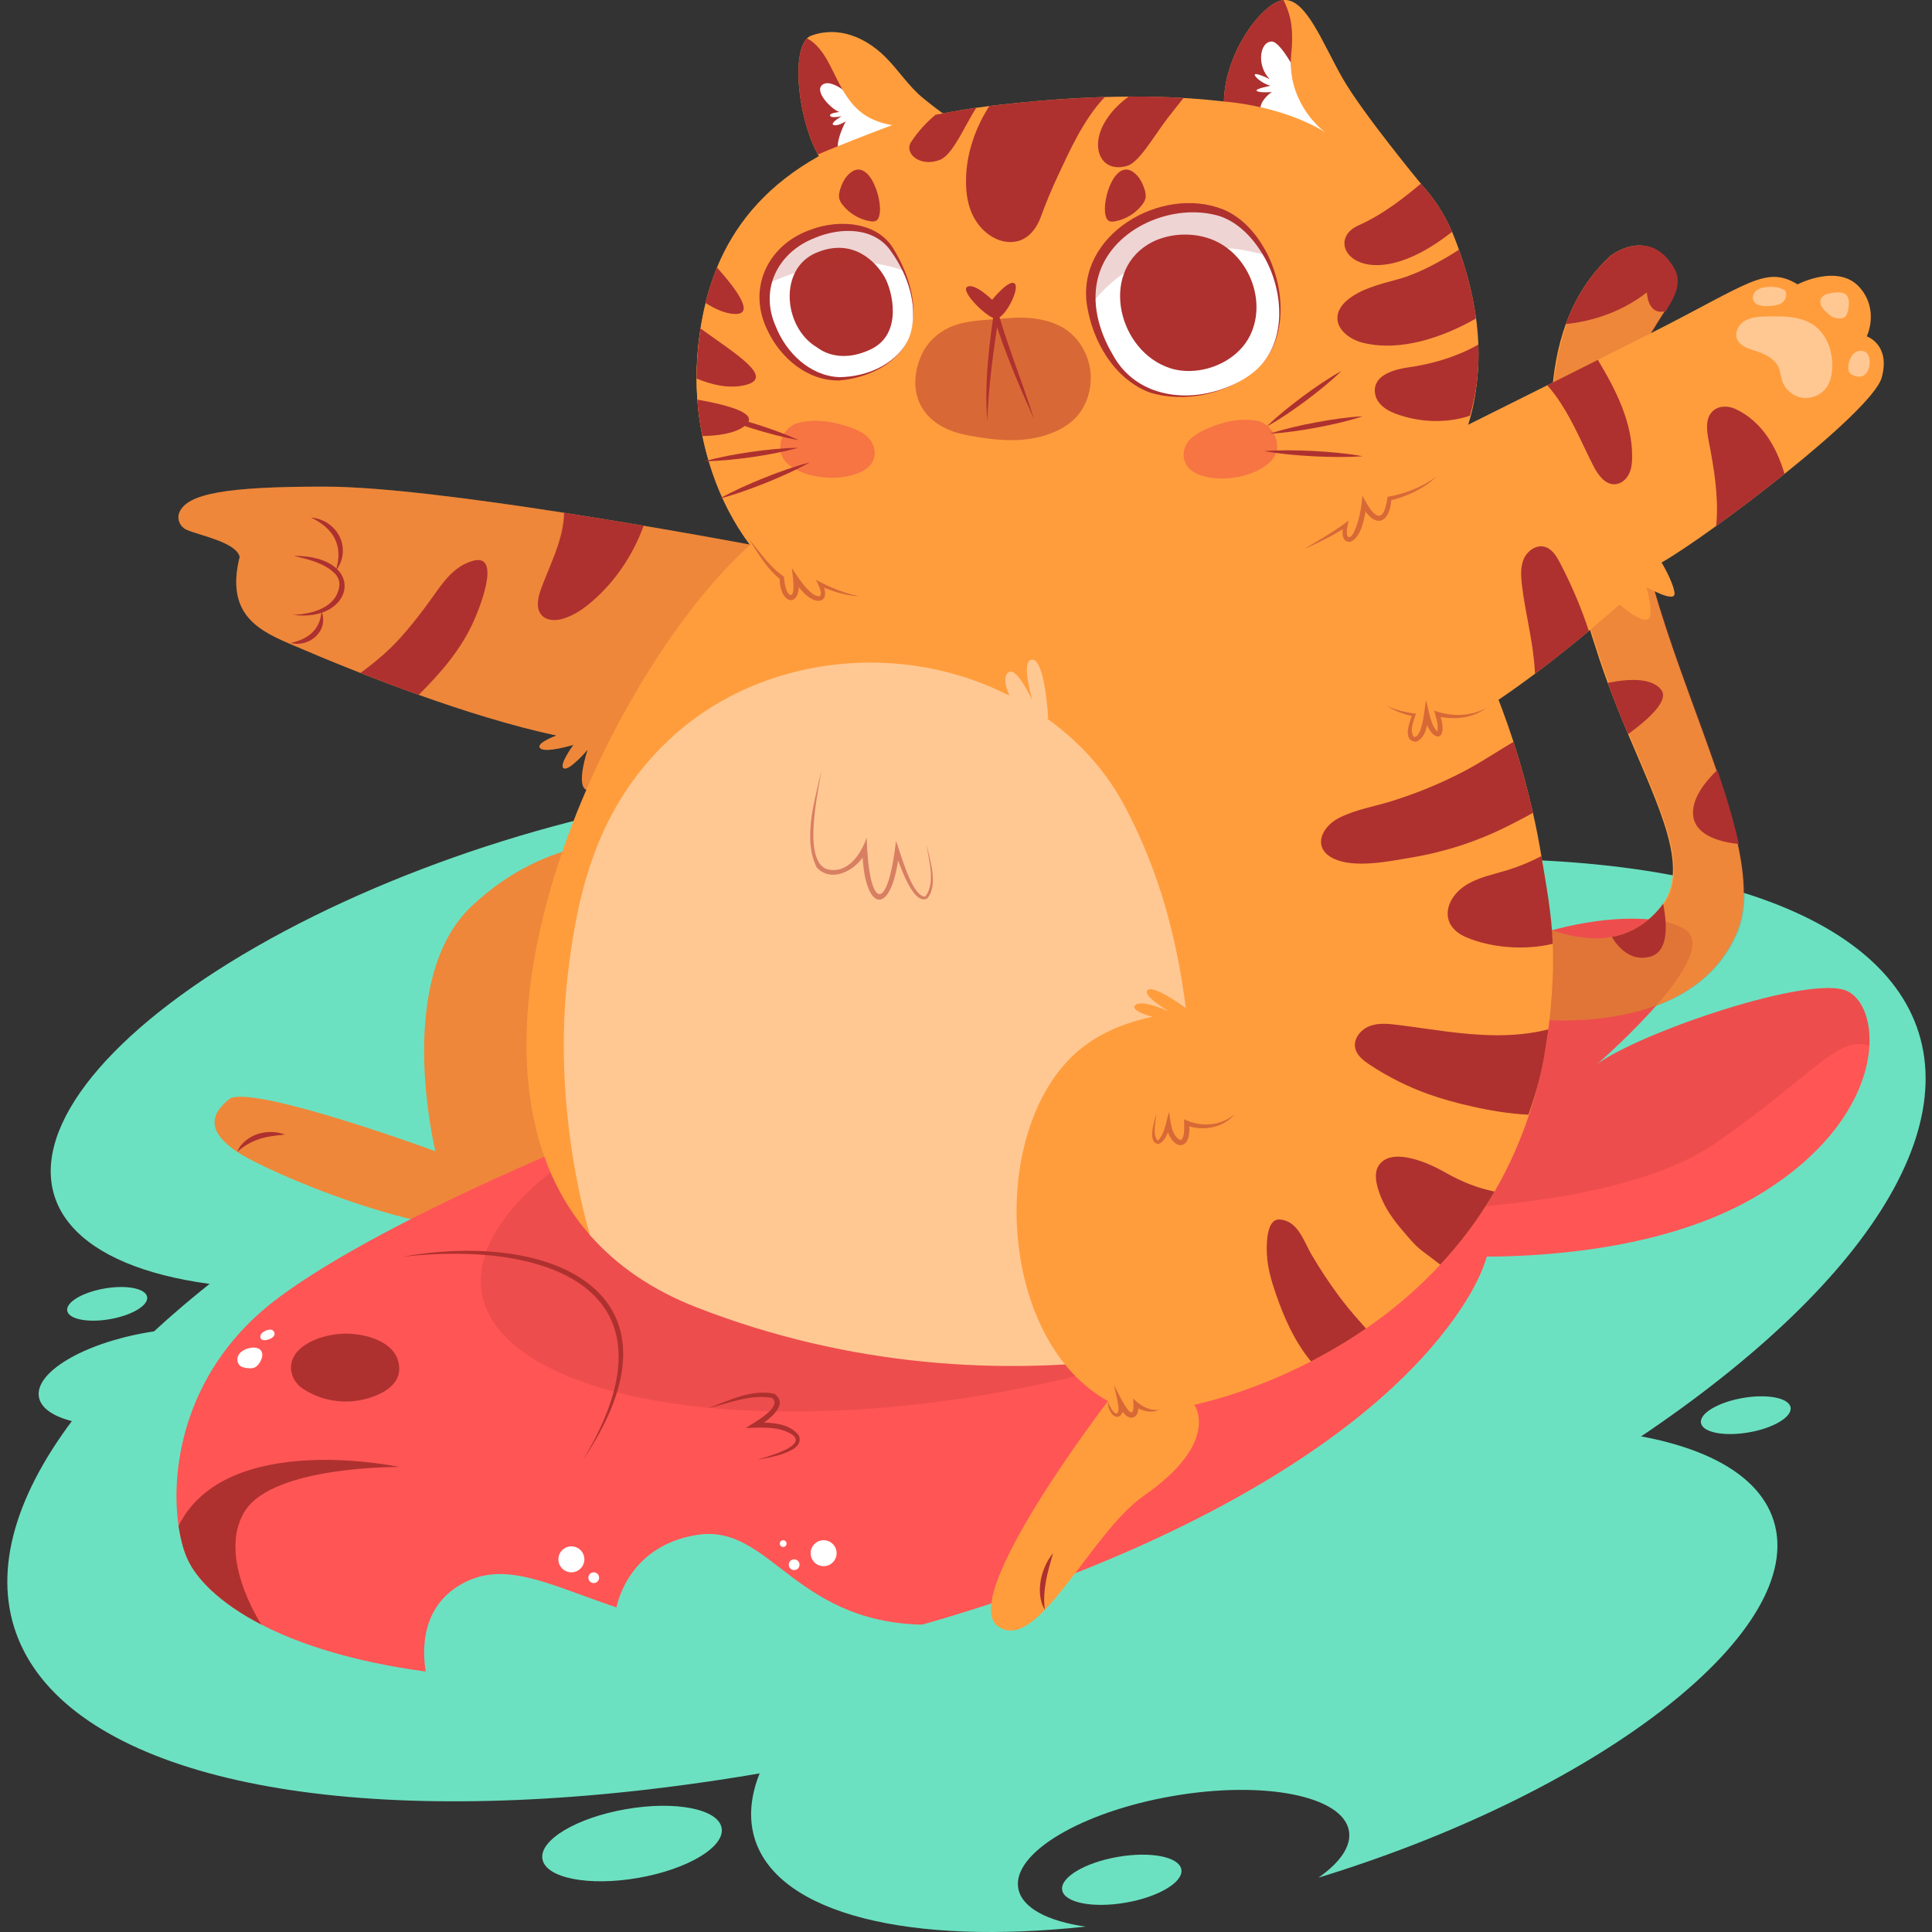 <?xml version="1.0" encoding="UTF-8"?>
<!-- Generator: Adobe Illustrator 25.2.3, SVG Export Plug-In . SVG Version: 6.00 Build 0)  -->
<svg xmlns="http://www.w3.org/2000/svg" xmlns:xlink="http://www.w3.org/1999/xlink" version="1.1" id="Capa_1" x="0px" y="0px" viewBox="0 0 512 512" style="enable-background:new 0 0 512 512;" xml:space="preserve" width="512" height="512">
<rect x="0" y="0" width="512" height="512" fill="#333333" stroke="none"/>
<g>
	
		<ellipse transform="matrix(0.955 -0.298 0.298 0.955 -93.359 92.278)" style="fill:#6CE1C1;" cx="256" cy="352.363" rx="264.267" ry="101.473"/>
	<path style="fill:#6CE1C1;" d="M351.229,497.035c-0.612,0.194-1.224,0.388-1.836,0.567c5.716-3.985,8.79-8.343,8.089-12.402   c-1.612-9.283-22.536-13.418-46.728-9.224c-24.208,4.194-42.52,15.119-40.908,24.417c0.895,5.179,7.76,8.746,17.849,10.178   c-46.191,4.985-81.398-3.149-87.666-23.237c-8.94-28.625,44.266-70.712,118.829-93.979c74.577-23.282,142.26-18.939,151.2,9.701   C478.997,431.681,425.792,473.768,351.229,497.035z"/>
	<path style="fill:#6CE1C1;" d="M191.243,484.441c0.873,5.036-9.051,10.96-22.166,13.233c-13.115,2.273-24.455,0.033-25.328-5.002   c-0.873-5.036,9.051-10.961,22.166-13.233C179.03,477.166,190.37,479.406,191.243,484.441z"/>
	<path style="fill:#6CE1C1;" d="M474.524,372.982c0.437,2.518-4.525,5.48-11.083,6.616c-6.557,1.137-12.227,0.017-12.664-2.501   c-0.437-2.518,4.525-5.48,11.082-6.616C468.418,369.344,474.088,370.464,474.524,372.982z"/>
	<path style="fill:#6CE1C1;" d="M313.067,495.423c0.581,3.349-6.018,7.288-14.739,8.799c-8.721,1.511-16.261,0.022-16.841-3.326   s6.018-7.288,14.739-8.799C304.947,490.586,312.487,492.075,313.067,495.423z"/>
	<path style="fill:#6CE1C1;" d="M10.307,370.214c-1.127-6.499,11.682-14.146,28.609-17.079c16.927-2.933,31.563-0.043,32.69,6.457   c1.127,6.499-11.682,14.146-28.609,17.079C26.07,379.604,11.434,376.713,10.307,370.214z"/>
	<path style="fill:#6CE1C1;" d="M17.814,347.366c-0.389-2.245,4.036-4.887,9.883-5.9c5.847-1.013,10.903-0.015,11.293,2.23   c0.389,2.245-4.036,4.887-9.883,5.9C23.26,350.61,18.204,349.611,17.814,347.366z"/>
	
		<ellipse transform="matrix(0.955 -0.298 0.298 0.955 -75.038 56.988)" style="fill:#6CE1C1;" cx="149.407" cy="274.626" rx="141.439" ry="54.31"/>
	<g>
		<path style="fill:#FF9D3D;" d="M167.671,223.362c0,0-21.85-2.839-42.648,16.749c-20.798,19.588-9.626,64.989-9.626,64.989    s-47.146-17.323-54.396-14.022c-5.85,4.536-5.721,9.095,1.874,14.197c7.596,5.102,50.173,23.737,72.946,20.349    c22.772-3.388,36.104-10.163,36.104-10.163l18.461-79.34L167.671,223.362z"/>
		<path style="opacity:0.2;fill:#AE312F;" d="M167.671,223.362c0,0-21.85-2.839-42.648,16.749    c-20.798,19.588-9.626,64.989-9.626,64.989s-47.146-17.323-54.396-14.022c-5.85,4.536-5.721,9.095,1.874,14.197    c7.596,5.102,50.173,23.737,72.946,20.349c22.772-3.388,36.104-10.163,36.104-10.163l18.461-79.34L167.671,223.362z"/>
	</g>
	<path style="fill:#FF5555;" d="M495.406,277.126c-0.014,0.45-0.056,0.901-0.098,1.351c-1.126,11.05-8.896,25.746-28.758,37.894   c-23.029,14.105-54.518,16.568-72.536,16.652c-8.643,0.07-14.161-0.422-14.161-0.422s-1.943,0.099-4.927,0   c-12.528-0.422-43.567-4.49-27.886-35.416c1.154-2.309,2.59-4.73,4.293-7.348c6.151-9.389,13.331-17.075,20.974-23.311   c29.814-24.324,66.441-26.379,74.619-19.932c8.714,6.87-21.241,33.291-23.705,35.43c11.346-8.418,56.686-23.888,66.286-19.383   C493.295,264.429,495.8,269.891,495.406,277.126z"/>
	<path style="fill:#FF5555;" d="M394.018,333.03c-1.209,4.074-3.388,8.581-6.701,13.582   c-38.475,57.996-158.139,96.934-231.284,98.501c-26.521,0.567-47.072-1.896-62.757-5.836c-9.82-2.463-17.73-5.492-23.999-8.746   c-11.357-5.866-17.342-12.403-19.581-17.357c-1.015-2.239-1.851-5.253-2.373-8.82c-2.298-15.671,1.776-42.087,26.506-60.474   c30.371-22.581,95.009-47.504,95.009-47.504c86.428-18.297,141.708,0,141.708,0s17.432-1.179,36.49,0.806   c17.73,1.836,36.848,6.403,44.579,17.208C395.107,319.24,396.286,325.344,394.018,333.03z"/>
	<g>
		<g>
			<path style="fill:#FF9D3D;" d="M460.118,247.453c-7.179,16.342-23.999,21.491-38.639,22.685c-0.463,0.045-0.94,0.09-1.403,0.104     c-1,0.06-1.985,0.104-2.955,0.134c-1.612,0.06-3.179,0.06-4.686,0.03c-1.806-0.03-3.522-0.119-5.104-0.209     c-0.433-0.03-0.851-0.06-1.268-0.09c-6.194-0.463-10.298-1.314-10.298-1.314l6.492-26.804c0,0,0.075,0.06,0.239,0.15     c1.403,0.925,8.939,5.567,17.67,6.388c0.627,0.075,1.284,0.119,1.925,0.149c0.612,0.015,1.239,0.015,1.851-0.015     c1.06-0.045,2.119-0.149,3.194-0.358c4.522-0.821,9.029-3.119,12.88-7.835c0.269-0.328,0.508-0.657,0.746-1     c6.746-9.835-0.866-24.879-9.298-44.908c-1.806-4.298-3.657-8.82-5.403-13.581c-0.746-2.015-1.463-4.075-2.164-6.164     c-10.701-32.207-17.506-65.324-8.94-88.935c2.522-6.94,6.358-13.044,11.82-18.074c0,0,3.552-2.835,7.821-2.761     c0.134,0,0.268,0,0.388,0.015c2.761,0.164,5.791,1.597,8.313,5.821c2.254,3.791,0.552,7.298-2.179,11.641     c-2.06,3.299-4.701,7.074-6.641,11.82c-2.925,7.164-4.567,17.163-3.686,27.909c0.612,7.567,4.328,23.595,8.925,38.55     c4.567,14.88,10.551,29.819,15.193,43.445c2.328,6.85,4.313,13.372,5.596,19.387     C462.551,233.051,462.864,241.215,460.118,247.453z"/>
			<path style="opacity:0.2;fill:#AE312F;" d="M460.387,247.453c-7.208,16.432-24.208,21.566-38.908,22.685     c-0.463,0.045-0.94,0.09-1.403,0.104c-1,0.06-1.985,0.104-2.955,0.134c-1.612,0.06-3.179,0.06-4.686,0.03     c-1.806-0.03-3.522-0.119-5.104-0.209c-6.746-0.463-11.283-1.403-11.283-1.403l6.448-26.655l0.03-0.15     c0,0,8.074,5.522,17.641,6.537c0.627,0.075,1.284,0.119,1.925,0.149c0.612,0.015,1.239,0.015,1.851-0.015     c1.075-0.015,2.149-0.119,3.224-0.313c4.611-0.791,9.208-3.089,13.134-7.88c0.179-0.224,0.358-0.463,0.522-0.686     c7.134-9.865-0.612-25.058-9.149-45.37v-0.015c-1.791-4.268-3.612-8.746-5.343-13.462c-0.746-2-1.463-4.044-2.149-6.119     c-10.716-32.222-17.506-65.354-8.94-88.965c2.522-6.925,6.358-13.029,11.805-18.044c0,0,3.403-2.716,7.552-2.761     c0.134,0,0.268,0,0.388,0.015c2.836,0.075,5.985,1.463,8.581,5.821c2.254,3.776,0.582,7.253-2.104,11.567     c-2.074,3.313-4.746,7.104-6.701,11.895c-2.94,7.164-4.567,17.163-3.701,27.909c0.627,7.567,4.328,23.595,8.925,38.55     c4.552,14.805,10.507,29.67,15.133,43.251v0.015c2.358,6.924,4.373,13.521,5.671,19.596     C462.819,233.066,463.133,241.215,460.387,247.453z"/>
		</g>
		<path style="fill:#AE312F;" d="M441.462,82.449c-0.119,0.045-0.224,0.06-0.343,0.075c-4.552,0.925-4.671-5.045-4.671-5.045    c-7.507,5.85-15.76,7.776-21.208,8.373c-0.09,0.015-0.194,0.03-0.283,0.03c2.522-6.94,6.358-13.044,11.82-18.074    c0,0,3.552-2.835,7.821-2.761c0.134,0,0.268,0,0.388,0.015c2.836,0.075,5.985,1.463,8.581,5.821    C445.82,74.658,444.149,78.135,441.462,82.449z"/>
		<path style="fill:#AE312F;" d="M431.672,194.397v0.015c-0.074,0.06-0.134,0.104-0.209,0.149c-1.806-4.298-3.657-8.82-5.403-13.581    l0.269-0.045c3.835-0.806,11.283-1.761,13.969,1.955C442.298,185.651,436.97,190.531,431.672,194.397z"/>
		<path style="fill:#AE312F;" d="M460.789,223.664c-0.09,0-0.179-0.015-0.283-0.03c-3.597-0.373-11.119-1.821-11.79-7.403    c-0.537-4.522,3.224-9.104,6.194-11.984c0.074-0.06,0.149-0.134,0.209-0.179C457.476,210.993,459.491,217.589,460.789,223.664z"/>
		<path style="fill:#AE312F;" d="M437.403,253.498c-5.059,1.448-8.447-2.239-10.238-5.149c-0.015-0.015-0.015-0.03-0.03-0.045    c4.522-0.821,9.029-3.119,12.88-7.835c0.269-0.328,0.508-0.657,0.746-1c0.015,0.105,0.045,0.209,0.06,0.314    C441.85,245.2,442.149,252.154,437.403,253.498z"/>
	</g>
	<g>
		<path style="fill:#FF9D3D;" d="M206.775,145.833c0,0-5.716,42.311-29.461,50.206c-3.567,1.194-8.134,1.537-13.313,1.253    l0.03,0.821c0,0-5.806,12.387-8.641,11.193c-2.851-1.194,0.328-10.596,0.328-10.596s-4.851,5.686-6.313,4.895    c-1.448-0.776,2.552-6.209,2.552-6.209s-8,2.447-8.94,0.716c-0.538-1,2.119-2.298,4.432-3.194    c-11.895-2.522-24.939-6.656-36.475-10.776c-5.612-2-10.865-3.984-15.462-5.805c-8.582-3.373-14.909-6.089-17.029-7    c-9.581-4.015-18.864-8.089-14.969-23.775c-0.94-3.821-10.193-5.552-13.954-7.119c-1.836-0.761-2.806-2.91-1.985-4.731    c2.164-4.865,12.298-6.791,38.774-6.746c14.671,0.015,39.684,3.269,63.13,6.925c7.298,1.134,14.447,2.314,21.088,3.433    C191.134,142.803,206.775,145.833,206.775,145.833z"/>
		<path style="opacity:0.2;fill:#AE312F;" d="M206.775,145.833c0,0-5.716,42.311-29.461,50.206    c-3.567,1.194-8.134,1.537-13.313,1.253l0.03,0.821c0,0-5.806,12.387-8.641,11.193c-2.851-1.194,0.328-10.596,0.328-10.596    s-4.851,5.686-6.313,4.895c-1.448-0.776,2.552-6.209,2.552-6.209s-8,2.447-8.94,0.716c-0.538-1,2.119-2.298,4.432-3.194    c-11.895-2.522-24.939-6.656-36.475-10.776c-5.612-2-10.865-3.984-15.462-5.805c-8.582-3.373-14.909-6.089-17.029-7    c-9.581-4.015-18.864-8.089-14.969-23.775c-0.94-3.821-10.193-5.552-13.954-7.119c-1.836-0.761-2.806-2.91-1.985-4.731    c2.164-4.865,12.298-6.791,38.774-6.746c14.671,0.015,39.684,3.269,63.13,6.925c7.298,1.134,14.447,2.314,21.088,3.433    C191.134,142.803,206.775,145.833,206.775,145.833z"/>
		<path style="fill:#AE312F;" d="M77.044,170.391c4.647-0.997,7.889-3.616,8.132-8.436    C87.284,167.075,82.031,171.699,77.044,170.391z"/>
		<path style="fill:#AE312F;" d="M77.54,162.921c5.057-0.093,11.612-1.878,12.376-7.568c0.174-1.205-0.266-2.359-1.091-3.29    c-2.84-2.874-7.111-3.818-11.002-4.763C97.642,147.283,94.013,165.24,77.54,162.921z"/>
		<path style="fill:#AE312F;" d="M88.975,151.268c2.108-6.647-0.511-11.184-6.535-14.121    C89.521,137.809,93.428,145.465,88.975,151.268z"/>
	</g>
	<path style="fill:#FF9D3D;" d="M498.668,100.074c-1.284,4.612-12.925,15.223-25.745,25.506c-6.104,4.91-12.492,9.746-18.133,13.82   c-6.059,4.373-11.283,7.88-14.447,9.671c0,0,3.119,5.208,3.433,8.089c0.314,2.881-7.477-1.612-7.477-1.612s2.537,8.522,0,8.671   c-2.522,0.164-7.089-4.03-7.089-4.03s-3.179,2.866-8.149,7.015c-3.881,3.239-8.85,7.268-14.268,11.342   c-12.194,9.134-26.64,18.507-35.924,19.611c-18.715,2.209-16.447-68.339-16.447-68.339s29.446-14.626,55.609-27.715   c4.627-2.328,9.164-4.597,13.417-6.731c5.403-2.701,10.343-5.194,14.447-7.268c25.566-12.94,30.103-17.835,38.475-12.746   c0,0,10.94-5.716,16.596,0.97c5.089,6.015,1.746,12.805,1.746,12.805S501.101,91.299,498.668,100.074z"/>
	<path style="fill:#FF9D3D;" d="M390.949,82.844l0.02,0.105c0.141,0.906,0.266,1.814,0.376,2.725   c0.219,1.899,0.367,3.764,0.437,5.626c0.257,6.507-0.456,12.818-2.229,18.872c-5.188,17.767-19.636,33.211-46.477,44.141   c-48.914,19.925-137.334-2.897-137.334-2.897s-1.589-1.378-3.895-4.031c-4.732-5.441-12.45-16.288-15.705-31.837   c-0.192-0.928-0.372-1.874-0.539-2.837c-0.354-2.109-0.626-4.294-0.788-6.558c-0.002-0.093-0.016-0.168-0.018-0.26   c-0.137-1.804-0.207-3.666-0.19-5.574c0.002-0.403,0.005-0.806,0.02-1.226c0.006-0.388,0.008-0.791,0.026-1.197   c0.138-3.6,0.444-7.227,0.988-10.848c0.102-0.713,0.221-1.415,0.353-2.133c0.275-1.548,0.599-3.087,0.986-4.622   c0.02-0.143,0.056-0.288,0.091-0.434c0.769-3.022,1.73-6.031,2.941-8.971c0.303-0.732,0.607-1.463,0.944-2.185   c4.773-10.39,12.833-19.946,26.049-27.32c8.167-4.588,18.31-8.341,30.883-10.948c0.153-0.026,0.304-0.066,0.457-0.091   c0.5-0.113,1.018-0.215,1.539-0.301c2.835-0.547,5.774-1.048,8.852-1.481c1.121-0.17,2.279-0.315,3.452-0.463   c0.324-0.038,0.664-0.079,1.004-0.12c10.509-1.244,20.385-1.996,29.609-2.268c2.138-0.059,4.248-0.099,6.315-0.116l0.015-0.003   c5.051-0.031,9.879,0.099,14.516,0.385c0.492,0.011,0.99,0.053,1.469,0.082c28.901,1.906,49.488,9.709,61.409,22.631   c3.522,3.815,6.289,8.064,8.285,12.75c0.193,0.432,0.37,0.868,0.548,1.302c0.28,0.728,0.561,1.456,0.823,2.171   c0.159,0.423,0.3,0.833,0.46,1.256C388.645,71.799,390.1,77.38,390.949,82.844z"/>
	<path style="fill:#FF9D3D;" d="M390.949,83.563c4.45,33.419-10.559,55.636-47.873,71.469   c-48.915,19.924-137.334-2.898-137.334-2.898C185.398,133.55,178.2,97.772,190.957,69.42c9.077-20.819,32.03-33.472,56.931-38.268   c39.111-7.42,103.368-9.809,128.638,18.256C385.157,58.57,388.837,71.693,390.949,83.563z"/>
	
		<ellipse transform="matrix(0.985 -0.171 0.171 0.985 -51.044 48.145)" style="opacity:0.2;fill:#AE312F;" cx="254.4" cy="320.846" rx="128.641" ry="49.393"/>
	<path style="fill:#FF9D3D;" d="M381.455,244.284c0,0,10.118,32.189,9.483,57.794c-0.235,9.428-1.933,17.958-6.129,23.659   c-4.113,5.59-13.541,12.202-26.875,18.248c-14.921,6.75-34.756,12.782-57.601,15.86c0,0-56.719-2.79-97.7-18.775   c-12.064-4.707-39.352-5.851-46.267-13.718c0,0,0-0.014-0.014-0.027c-0.635-0.732-1.256-1.477-1.863-2.237   c-20.47-25.715-17.668-64.35-5.204-100.156c1.491-4.306,3.12-8.572,4.886-12.768c1.85-4.445,3.823-8.793,5.908-13.044   c8.958-18.275,19.794-34.549,30.284-46.227l0.014-0.014c2.319-2.595,4.61-4.955,6.874-7.067h0.014   c3.271-3.064,6.474-5.59,9.497-7.495c42.086-26.475,122.628,4.997,122.628,4.997l39.491-4.79l1.67-0.207L381.455,244.284z"/>
	<path style="fill:#FF9D3D;" d="M251.584,30.921c-0.424,0.349-7.284,5.99-14.729,10.303c-2.551,1.46-5.161,2.774-7.616,3.661   c-3.976,1.447-7.53,1.788-9.65-0.138c-0.918-0.839-1.783-1.981-2.584-3.366c-0.089-0.14-0.182-0.295-0.257-0.437   c-3.909-7.018-6.078-19.262-4.793-26.303c0.354-1.963,0.977-3.506,1.891-4.432c0.357-0.369,0.751-0.62,1.209-0.789   c7.281-2.598,14.358,0.55,19.471,5.588c3.517,3.459,6.312,7.936,10.176,11.059c0.296,0.229,2.806,2.292,4.726,3.662l0.454,0.312   C250.723,30.63,251.393,30.999,251.584,30.921z"/>
	<path style="fill:#FF9D3D;" d="M376.725,48.904c-0.751-0.046-50.041-3.47-52.141-17.848c-0.198-1.376-0.274-2.773-0.237-4.157   c0.281-13.238,10.383-26.353,15.799-26.878l0.015-0.003c5.975-0.571,10.422,11.684,15.744,20.899   C361.14,30.008,376.268,48.33,376.725,48.904z"/>
	<path style="fill:#AE312F;" d="M334.036,28.408c-5.462-1.217-9.479-1.482-9.689-1.509c0.281-13.238,10.383-26.353,15.799-26.878   l0.015-0.003c1.315,2.848,2.865,6.261,2.034,14.28c-0.087,0.789-0.116,1.552-0.117,2.296   C342.008,27.615,339.236,29.576,334.036,28.408z"/>
	<path style="fill:#AE312F;" d="M222.022,38.756c-1.983,0.792-3.843,1.565-5.273,2.189c-3.909-7.018-6.078-19.262-4.793-26.303   c0.354-1.963,0.977-3.506,1.891-4.432c0,0,2.966,0.887,6.101,7.073c1.14,2.257,2.169,4.426,3.303,6.405   C225.942,28.368,228.477,36.139,222.022,38.756z"/>
	<path style="opacity:0.48;fill:#EB4949;" d="M315.923,115.932c-3.19,2.666-3.153,7.51,1.099,9.544   c5.694,2.723,15.659,1.166,19.901-3.396c3.581-3.851,0.386-9.928-4.092-10.637c-3.785-0.6-7.643,0.1-11.123,1.427   C320.09,113.487,317.711,114.438,315.923,115.932z"/>
	<path style="opacity:0.48;fill:#EB4949;" d="M228.934,114.991c3.516,2.361,4.105,7.18,0.14,9.588   c-5.309,3.223-15.417,2.579-20.223-1.572c-4.057-3.504-1.665-9.835,2.694-10.946c3.685-0.94,7.611-0.594,11.242,0.41   C224.476,112.938,226.964,113.668,228.934,114.991z"/>
	<path style="fill:#AE312F;" d="M292.801,25.71c-5.672,5.909-9.458,14.51-12.506,21.006c-1.678,3.56-3.165,7.213-4.517,10.905   c-1.022,2.771-3.103,5.623-6.24,6.328c-3.94,0.884-7.787-1.313-10.149-4.344c-2.963-3.783-3.568-8.545-3.349-13.134   c0.315-6.493,2.599-12.848,6.148-18.374c0.324-0.038,0.664-0.079,1.004-0.12C273.701,26.734,283.577,25.983,292.801,25.71z"/>
	<path style="fill:#AE312F;" d="M197.589,102.025c-4.209,1.053-8.811,0.034-12.982-1.707c0.002-0.403,0.005-0.806,0.02-1.226   c0.006-0.388,0.008-0.791,0.026-1.197c0.138-3.6,0.444-7.227,0.988-10.848C194.683,93.633,205.476,100.038,197.589,102.025z"/>
	<path style="fill:#AE312F;" d="M197.167,113.026c-2.646,1.878-6.925,2.478-11.025,2.521c-0.192-0.928-0.372-1.874-0.539-2.837   c-0.354-2.109-0.626-4.294-0.788-6.558c-0.002-0.093-0.016-0.168-0.018-0.26C193.403,107.44,201.832,109.715,197.167,113.026z"/>
	<path style="fill:#AE312F;" d="M194.55,83.204c-2.411-0.128-5.054-1.316-7.57-2.912c0.02-0.143,0.056-0.288,0.091-0.434   c0.769-3.022,1.73-6.031,2.941-8.971C195.541,77.11,200.137,83.502,194.55,83.204z"/>
	<path style="fill:#AE312F;" d="M313.647,25.976c-1.468,1.838-3.116,3.891-4.293,5.433c-3.717,4.889-7.452,11.592-10.608,12.532   c-6.594,1.974-9.942-4.254-6.198-11.16c1.709-3.147,4.276-5.523,6.567-7.187l0.015-0.003   C304.182,25.561,309.01,25.691,313.647,25.976z"/>
	<path style="fill:#AE312F;" d="M258.736,28.561c-3.066,4.657-6.114,12.315-9.555,13.752c-5.184,2.159-9.74-1.609-7.72-4.699   c1.958-3.003,4.329-5.408,6.426-7.179C251.325,29.726,254.935,29.097,258.736,28.561z"/>
	<g>
		<g>
			<path style="fill:#FFFFFF;" d="M332.231,98.619c-6.585,5.348-17.53,7.871-25.899,5.494c-1.788-0.509-3.48-1.267-5.038-2.309     c-6.746-4.566-11.202-13.212-12.063-21.074c-0.035-0.18-0.053-0.363-0.072-0.546c-0.72-7.948,3.165-15.527,9.834-19.929     c7.808-5.148,19.979-7.704,28.318-1.993c3.289,2.258,6.048,5.549,8.066,9.349l0.016-0.002     C340.806,77.721,341.044,91.446,332.231,98.619z"/>
			<path style="fill:#AE312F;" d="M332.23,98.619c-7.603,5.86-18.288,8.251-27.554,5.391c-9.42-3.597-15.112-13.502-16.626-23.151     l0.014,0.093c-2.886-18.766,19.628-31.864,35.956-25.508c5.395,2.2,9.291,6.861,11.845,11.907l-0.578-0.286     c0.014-0.002,0.407-0.056,0.422-0.058C340.753,76.829,341.467,91.049,332.23,98.619z M332.23,98.619     c9.063-7.445,8.084-21.43,2.675-30.75l0.577,0.284c-0.014,0.003-0.375,0.072-0.389,0.075c-2.637-4.729-6.606-9.142-11.784-10.929     c-12.194-3.739-28.345,2.932-32.141,15.588c-2.105,7.05-0.042,14.681,3.614,20.915C302.149,107.7,320.895,107.39,332.23,98.619z"/>
		</g>
		<path style="fill:#AE312F;" d="M315.379,98.32c6.503-0.14,13.124-3.678,15.945-9.498c4.495-9.274-0.543-21.765-10.428-25.46    c-5.307-1.984-11.953-1.503-16.717,1.445c-12.733,7.877-7.726,28.312,5.919,32.769C311.778,98.123,313.569,98.359,315.379,98.32z"/>
		<path style="opacity:0.21;fill:#AE312F;" d="M335.377,67.61c-30.326-8.328-44.465,10.657-46.146,13.118    c-0.035-0.18-0.053-0.363-0.072-0.546c-0.72-7.948,3.165-15.527,9.834-19.929c7.808-5.148,19.979-7.704,28.318-1.993    C330.6,60.519,333.359,63.81,335.377,67.61z"/>
	</g>
	<g>
		<g>
			<path style="fill:#FFFFFF;" d="M241.193,88.722c-2.338,6.906-9.971,10.646-16.911,11.547c-0.959,0.112-1.916,0.147-2.86,0.086     c-11.415-0.696-20.608-14.148-18.482-24.998c0.199-1.117,0.544-2.211,1.007-3.263c4.1-9.195,18.015-14.718,27.579-10.293     c2.308,1.089,4.057,3.138,5.413,5.205c0.932,1.41,1.79,3.017,2.528,4.738C241.819,77.13,242.936,83.588,241.193,88.722z"/>
			<path style="fill:#AE312F;" d="M241.193,88.723c-2.702,7.605-11.213,11.492-18.816,12.102     c-8.321,0.155-15.494-5.898-18.935-13.186c-5.6-11.24,0.092-22.918,11.595-26.84c7.391-2.743,17.684-2.073,21.912,5.428     C240.923,72.819,243.515,81.143,241.193,88.723z M241.193,88.723c2.259-7.552-0.555-15.802-4.974-21.989     c-4.427-6.714-13.639-6.516-20.297-3.673c-9.815,3.799-14.777,13.658-10.267,23.606c2.736,6.843,9.007,12.936,16.721,13.278     C229.906,99.925,238.483,96.229,241.193,88.723z"/>
		</g>
		<path style="fill:#AE312F;" d="M216.392,91.975c0.508,0.303,5.514,4.73,14.267,0.655c8.753-4.074,5.828-15.552,3.803-19.155    c-2.025-3.603-8.148-10.759-18.2-6.469C206.209,71.295,207.659,86.757,216.392,91.975z"/>
		<path style="opacity:0.21;fill:#AE312F;" d="M239.468,71.744c-13.561-5.25-28.824,0.079-36.527,3.614    c0.199-1.117,0.544-2.211,1.007-3.263c4.1-9.195,18.015-14.718,27.579-10.293c2.308,1.089,4.057,3.138,5.413,5.205    C237.872,68.416,238.73,70.023,239.468,71.744z"/>
	</g>
	<path style="fill:#AE312F;" d="M384.811,61.44c-23.509,18.569-34.95,2.765-24.832-1.697c6.779-2.995,12.674-7.811,16.546-11.053   C380.048,52.504,382.815,56.753,384.811,61.44z"/>
	<path style="fill:#AE312F;" d="M390.949,82.844l0.02,0.105c0.033,0.506,0.094,0.991,0.139,1.479   c-8.895,5.08-20.185,8.868-29.995,6.389c-3.702-0.936-7.228-3.774-6.623-7.327c0.252-1.42,1.168-2.748,2.375-3.799   c3.561-3.129,8.987-4.429,13.691-5.703c5.349-1.458,11.413-4.8,16.086-7.818C388.645,71.799,390.1,77.38,390.949,82.844z"/>
	<path style="fill:#AE312F;" d="M391.782,91.3c0.257,6.507-0.456,12.818-2.229,18.872c-6.329,2.116-13.616,1.774-19.848-0.586   c-2.777-1.058-5.431-3.05-5.369-6.219c0.073-4.192,5.523-5.528,8.893-6.008C382.368,96.063,388.564,93.164,391.782,91.3z"/>
	<path style="fill:#AE312F;" d="M190.657,132.155c3.786-2.118,7.73-3.84,11.714-5.465c4-1.586,8.039-3.073,12.239-4.16   c-3.785,2.121-7.73,3.842-11.714,5.465C198.895,129.578,194.856,131.064,190.657,132.155z"/>
	<path style="fill:#AE312F;" d="M186.686,122.245c4.059-1.143,8.179-1.865,12.314-2.482c4.141-0.576,8.297-1.046,12.514-1.09   c-4.059,1.147-8.178,1.868-12.314,2.482C195.059,121.727,190.902,122.197,186.686,122.245z"/>
	<path style="fill:#AE312F;" d="M187.551,109.148c4.179,0.719,8.232,1.845,12.254,3.071c4.009,1.267,7.986,2.635,11.836,4.414   c-4.18-0.716-8.233-1.842-12.254-3.071C195.379,112.293,191.402,110.924,187.551,109.148z"/>
	<path style="fill:#FFFFFF;" d="M337.047,24.38c0,0-3.009,0.297-3.934-0.247c-0.94-0.541,3.62-1.404,3.62-1.404   c-2.465-0.583-4.834-2.9-4.061-3.075c0.785-0.192,3.822,1.319,3.822,1.319c-3.529-3.519-2.694-9.851,0.46-9.97   c1.349-0.053,3.318,2.578,5.124,5.593c-0.07,11.021,7.963,17.789,9.347,18.582c-5.696-3.532-12.189-5.601-17.389-6.768   C334.391,26.12,337.047,24.38,337.047,24.38z"/>
	<path style="fill:#FFFFFF;" d="M222.022,38.756c-0.03-2.488,1.923-6.264,2.098-6.587c-0.185,0.108-2.131,1.344-3.214,0.965   c-1.135-0.401,2.129-2.35,2.129-2.35s-2.672,0.659-3.037-0.101c-0.378-0.743,2.419-0.989,2.419-0.989   c-2.165-0.834-6.673-5.43-4.512-7.197c1.41-1.147,3.819,0.142,5.346,1.19c2.691,4.68,6.014,8.279,13.161,9.466   C236.412,33.154,228.477,36.139,222.022,38.756z"/>
	<g>
		<path style="fill:#AE312F;" d="M262.921,79.447c0,0-4.593-4.534-6.573-3.45c-1.981,1.084,4.932,7.953,7.34,8.437    c2.408,0.484,6.664-7.855,5.24-9.258C267.503,73.773,262.921,79.447,262.921,79.447z"/>
		<path style="fill:#AE312F;" d="M274.028,111.044c-3.949-8.799-7.932-18.063-10.728-27.307l1.373-0.062    c-1.364,9.249-2.727,18.545-3.029,27.906c-0.846-10.495,0.587-21.053,2.135-31.427    C266.475,90.374,270.845,100.957,274.028,111.044z"/>
		<path style="opacity:0.48;fill:#AE312F;" d="M253.423,86.068c-3.799,1.227-7.28,3.915-9.112,7.788    c-2.656,5.614-2.545,12.356,2.13,16.831c2.901,2.777,6.701,4.093,10.449,4.765c7.182,1.287,14.4,2.07,21.334-0.5    c2.514-0.932,4.951-2.252,6.861-4.27c2.927-3.092,4.409-7.789,3.884-12.312c-0.525-4.523-3.043-8.767-6.602-11.124    c-4.378-2.9-10.503-3.407-15.416-2.919C262.574,84.762,257.599,84.719,253.423,86.068z"/>
	</g>
	<path style="fill:#AE312F;" d="M335.046,119.544c4.369-0.327,8.715-0.229,13.056-0.026c4.339,0.245,8.672,0.597,12.983,1.378   c-4.368,0.331-8.715,0.232-13.056,0.027C343.69,120.674,339.357,120.322,335.046,119.544z"/>
	<path style="fill:#AE312F;" d="M361.162,110.315c-4.003,1.313-8.085,2.207-12.186,2.998c-4.109,0.75-8.237,1.394-12.445,1.615   c4.003-1.316,8.084-2.21,12.186-2.998C352.827,111.183,356.955,110.54,361.162,110.315z"/>
	<path style="fill:#AE312F;" d="M355.524,98.294c-2.98,2.904-6.215,5.466-9.512,7.945c-3.323,2.444-6.708,4.802-10.351,6.815   c2.978-2.907,6.213-5.468,9.512-7.944C348.497,102.668,351.883,100.31,355.524,98.294z"/>
	<path style="opacity:0.48;fill:#AE312F;" d="M198.473,142.811c2.899,3.429,5.503,7.515,9.282,9.986   c0.085,1.036,0.221,2.124,0.519,3.108c0.556,1.982,1.818,2.581,1.967,0.291c0.172-1.612-0.239-4.028-0.387-5.662   c1.618,2.392,3.348,5.299,5.721,6.977c3.43,1.964,1.498-2.417,0.606-3.87c3.664,1.902,7.517,3.63,11.607,4.399   c-3.705-0.158-7.275-1.365-10.679-2.801l0.65-0.697c1.073,1.468,1.684,4.761-1.045,4.695c-3.035-0.472-4.714-3.339-6.438-5.55   l1.279-0.48c1.192,8.161-5.006,7.421-4.924-0.039l0.286,0.477C203.236,150.77,200.894,146.705,198.473,142.811z"/>
	<path style="fill:#AE312F;" d="M293.012,57.206c0.132,0.465,0.314,0.95,0.703,1.238c0.484,0.358,1.149,0.314,1.742,0.209   c2.794-0.498,5.386-2.05,7.143-4.278c0.428-0.543,0.816-1.14,0.962-1.816c0.178-0.824-0.018-1.682-0.277-2.485   c-0.408-1.269-0.985-2.507-1.878-3.497C295.915,40.482,291.807,52.943,293.012,57.206z"/>
	<path style="opacity:0.2;fill:#AE312F;" d="M495.406,277.126c-8.544-2.844-15.203,8.15-40.681,25.76   c-29.096,20.115-95.664,17.962-95.664,17.962l13.246-54.321c29.814-24.324,66.441-26.379,74.619-19.932   c8.714,6.87-21.241,33.291-23.705,35.43c11.346-8.418,56.686-23.888,66.286-19.383C493.295,264.429,495.8,269.891,495.406,277.126z   "/>
	<path style="fill:#AE312F;" d="M233.02,57.148c-0.126,0.467-0.303,0.954-0.688,1.246c-0.48,0.364-1.146,0.328-1.74,0.229   c-2.799-0.466-5.409-1.989-7.192-4.196c-0.434-0.537-0.829-1.131-0.983-1.804c-0.188-0.822-0.001-1.683,0.248-2.489   c0.393-1.273,0.956-2.518,1.837-3.518C229.924,40.459,234.176,52.872,233.02,57.148z"/>
	<path style="fill:#FFC893;" d="M300.334,359.845c-34.039,4.596-74.744,2.609-115.726-13.376   c-12.064-4.707-21.326-11.25-28.255-19.145c-0.309-1.28-10.278-33.276-5.783-69.877c2.533-20.63,7.375-43.155,26.751-61.406   c16.949-15.964,40.905-22.683,63.816-19.786c23.15,2.927,45.609,16.221,56.761,37.096c14.954,27.989,17.974,57.082,18.558,88.187   c0.321,17.088-2.064,34.65-10.419,49.835C304.393,354.361,302.505,357.213,300.334,359.845z"/>
	<path style="fill:#FFC893;" d="M277.766,190.189c0,0-0.803-15.152-4.144-15.366c-3.34-0.214,0,10.868,0,10.868   s-4.008-8.79-6.217-7.605c-2.209,1.185,0,5.983,0,5.983v15.119L277.766,190.189z"/>
	<path style="fill:#FF9D3D;" d="M410.076,272.81c-0.224,1.866-0.463,3.716-0.746,5.552c-0.955,6.179-2.418,11.85-4.284,17.044   c-2.746,7.671-6.358,14.298-10.477,20.029c-4.955,6.91-10.641,12.521-16.387,17.029c-7.716,6.059-15.552,10.149-21.939,12.85   c-8.253,3.478-14.074,4.627-14.074,4.627s1.253-9.671,2.88-22.238c2.97-22.894,7.179-55.385,7.343-56.579   c-0.224,1.731,20.372-37.699,20.372-37.699l-0.313-5.895l-0.866-16.133l-4.164-77.354c13.671,15.865,25.715,38.057,33.67,62.548   c1.985,6.149,3.716,12.447,5.149,18.82c0.866,3.79,1.612,7.612,2.238,11.447c1.299,7.805,2.119,15.67,2.373,23.476   C411.136,257.915,410.882,265.437,410.076,272.81z"/>
	<path style="opacity:0.48;fill:#AE312F;" d="M345.592,145.518c4.015-2.402,8.103-4.755,11.83-7.575   c-0.2,0.934-0.534,2.147-0.503,3.097c0.063,2.507,1.602,0.927,2.068-0.422c1.263-2.882,1.86-6.226,2.047-9.343   c2.612,5.206,5.559,8.773,6.676,0.388c4.627-0.79,9.215-2.583,13.018-5.396c-3.416,3.273-7.841,5.3-12.436,6.405l0.45-0.497   c-0.395,6.839-4.571,7.996-7.836,1.785l1.32-0.285c-0.585,3.072-1.175,8.53-4.331,9.91c-2.563,0.223-2.277-2.996-1.762-4.555   l0.786,0.555C353.316,141.91,349.506,143.806,345.592,145.518z"/>
	<path style="opacity:0.48;fill:#AE312F;" d="M367.494,187.003c2.438,1.217,5.09,1.8,7.742,2.12   c-0.532,1.84-1.792,4.445-0.575,6.135c2.363,0.448,2.854-7.938,3.233-9.677c0.768,2.491,1.143,6.52,2.995,8.254   c0.001,0.021,0.016-0.047,0.045-0.07c0.328-1.764-0.429-3.714-0.849-5.445c4.421,1.618,9.626,1.639,13.803-0.721   c-3.687,2.837-8.699,3.255-13.13,2.173l0.737-0.735c2.896,8.54-2.833,7.723-4.091,0.329l1.37-0.059   c-0.628,2.555-0.644,6.01-3.435,7.251c-3.821-0.082-1.865-5.185-1.011-7.256l0.305,0.546   C372.114,189.345,369.613,188.461,367.494,187.003z"/>
	<path style="fill:#FF9D3D;" d="M410.882,267.87c-1.791,19.178-7.283,34.953-14.805,47.908c-4.254,7.343-9.149,13.76-14.387,19.387   c-6.253,6.731-12.999,12.313-19.685,16.909c-4.955,3.418-9.88,6.298-14.566,8.716c-17.119,8.82-30.953,11.477-30.953,11.477   s7.283,9.775-13.387,24.147c-14.238,9.895-28.282,42.326-38.744,34.491c-10.447-7.835,29.266-59.594,29.266-59.594   c-28.222-15.67-31.878-67.936-10.447-90.412c21.431-22.476,69.279-9.029,69.279-9.029s32.132-44.311,49.027-41.953   c3.955,0.552,7.089,3.672,8.746,10.537C411.703,246.468,412.046,255.333,410.882,267.87z"/>
	<path style="fill:#FF9D3D;" d="M315.555,268.089c0,0-9.327-7.103-11.325-5.771c-1.999,1.332,5.663,5.771,5.663,5.771   s-7.217-3.328-8.994-1.774c-1.776,1.555,4.528,3.137,4.528,3.137l11.058,9.743L315.555,268.089z"/>
	<path style="fill:#AE312F;" d="M276.908,426.609c-0.752-1.112-1.094-2.459-1.254-3.787c-0.162-1.339-0.068-2.694,0.147-4.015   c0.24-1.32,0.646-2.6,1.186-3.814c0.261-0.61,0.601-1.184,0.915-1.763c0.364-0.556,0.735-1.104,1.152-1.618   c-0.139,0.657-0.338,1.275-0.519,1.895l-0.514,1.855c-0.31,1.236-0.635,2.453-0.836,3.691   C276.752,421.525,276.544,424.004,276.908,426.609z"/>
	<path style="fill:#AE312F;" d="M64.904,400.445c-7.567,12.029,4.373,30.088,4.373,30.088   c-11.357-5.865-17.342-12.402-19.581-17.357c-1.015-2.238-1.851-5.253-2.373-8.82c12.611-25.446,58.474-15.596,58.474-15.596   S72.47,388.416,64.904,400.445z"/>
	<path style="fill:#AE312F;" d="M77.383,364.238c0.46,1.501,1.486,2.874,2.984,3.854c4.241,2.775,9.51,3.866,14.51,3.065   c4.223-0.676,10.824-3.086,10.912-8.265c0.111-6.529-7.171-9.004-12.544-9.407c-4.65-0.349-10.828,0.997-14.205,4.432   C77.204,359.784,76.738,362.136,77.383,364.238z"/>
	<path style="fill:#FFC893;" d="M467.779,83.881c-1.865,0.045-3.812,0.194-5.41,1.157c-1.598,0.963-2.711,2.98-2.063,4.729   c0.686,1.854,2.862,2.581,4.747,3.176c2.583,0.816,5.372,2.064,6.382,4.578c0.416,1.035,0.475,2.179,0.802,3.245   c0.755,2.456,3.045,4.365,5.597,4.666c2.552,0.3,5.223-1.025,6.527-3.238c0.754-1.28,1.061-2.778,1.166-4.259   c0.221-3.126-0.443-6.361-2.178-8.971C479.8,83.622,473.529,83.743,467.779,83.881z"/>
	<path style="fill:#FFC893;" d="M467.263,76.219c-0.834,0.156-1.656,0.534-2.19,1.194c-0.534,0.66-0.723,1.632-0.326,2.383   c0.532,1.005,1.834,1.285,2.971,1.316c0.811,0.023,1.623-0.024,2.426-0.139c0.76-0.109,1.537-0.292,2.148-0.756   c0.737-0.56,1.151-1.518,1.053-2.439c-0.027-0.249-0.092-0.504-0.25-0.699c-0.132-0.164-0.319-0.274-0.505-0.371   C471.039,75.903,468.957,75.902,467.263,76.219z"/>
	<path style="fill:#FFC893;" d="M485.018,77.706c-0.969,0.178-2.027,0.559-2.44,1.454c-0.309,0.67-0.162,1.481,0.202,2.124   c0.364,0.643,0.918,1.153,1.463,1.651c0.429,0.392,0.865,0.79,1.384,1.053c0.704,0.357,1.523,0.442,2.308,0.361   c0.252-0.026,0.508-0.07,0.73-0.192c0.309-0.168,0.524-0.469,0.688-0.781c0.469-0.895,0.591-1.929,0.622-2.94   C490.075,77.186,487.546,77.241,485.018,77.706z"/>
	<path style="fill:#FFC893;" d="M489.825,97.192c-0.012,0.622,0.061,1.296,0.479,1.758c0.269,0.298,0.649,0.469,1.028,0.602   c0.67,0.236,1.408,0.378,2.087,0.169c0.812-0.25,1.411-0.975,1.709-1.771c0.631-1.683,0.657-4.74-1.725-4.977   C491.114,92.745,489.861,95.306,489.825,97.192z"/>
	<path style="fill:#AE312F;" d="M62.876,305.276c0.402-1.159,1.214-2.151,2.158-2.949c0.947-0.811,2.075-1.395,3.25-1.81   c1.194-0.354,2.429-0.565,3.658-0.523c0.612-0.013,1.22,0.107,1.819,0.176c0.595,0.133,1.183,0.291,1.751,0.496   c-0.608,0.106-1.196,0.134-1.779,0.195c-0.581,0.094-1.157,0.124-1.721,0.229c-1.131,0.176-2.226,0.427-3.29,0.763   C66.61,302.567,64.643,303.638,62.876,305.276z"/>
	<path style="fill:#AE312F;" d="M170.569,139.326c-2.716,7.522-7.253,14.387-13.238,19.685c-2.328,2.059-4.895,3.925-7.835,4.865   c-1.97,0.642-4.388,0.746-5.835-0.731c-1.732-1.746-1.149-4.656-0.314-6.97c1.477-4.089,3.388-8.044,4.686-12.193   c0.821-2.627,1.418-5.343,1.448-8.089C156.778,137.027,163.927,138.206,170.569,139.326z"/>
	<path style="fill:#AE312F;" d="M125.348,165.04c-3.507,7.537-8.656,13.372-14.372,19.103c-5.612-2-10.865-3.984-15.462-5.805   c3.746-2.731,7.268-5.656,10.447-9.164c2.254-2.477,4.328-5.089,6.343-7.761c1.03-1.388,2.059-2.791,3.06-4.208   c2.582-3.612,5.253-7.134,9.701-8.507C133.452,146.086,126.616,162.309,125.348,165.04z"/>
	<path style="opacity:0.48;fill:#AE312F;" d="M306.438,295.175c-0.122,2.159-1.101,5.356,0.311,7.061   c0.052,0.047,0.096-0.019,0.144,0.002c1.806-1.755,2.152-5.187,2.909-7.551c0.463,2.349,0.522,6.374,3.072,7.423   c0.069,0.039,0.112,0.033,0.128,0.021c1.169-1.187,0.737-3.895,0.805-5.533c4.311,2.176,9.814,1.844,13.517-1.423   c-3.113,3.786-8.627,4.733-13.114,2.997l0.902-0.628c0.921,8.376-5.151,7.36-6.101,0.309l1.26,0.104   c-0.701,1.847-1.184,4.171-3.093,5.18C303.866,303.221,305.939,296.969,306.438,295.175z"/>
	<path style="fill:#AE312F;" d="M406.241,215.411c-2.328,1.343-4.686,2.507-6.805,3.582c-7.94,3.985-16.477,6.761-25.238,8.238   c-0.552,0.089-1.134,0.194-1.746,0.298c-5.776,1.015-13.716,2.358-18.73,0.149c-6.089-2.686-3.716-8.477,1.164-10.94   c4.194-2.119,8.865-2.91,13.328-4.254c1.134-0.343,2.253-0.701,3.373-1.089c5.836-1.97,11.507-4.403,16.954-7.298   c4.298-2.298,8.343-5.029,12.552-7.507C403.077,202.74,404.808,209.037,406.241,215.411z"/>
	<path style="fill:#AE312F;" d="M411.485,250.114c-7.402,1.805-16.453,1.07-23.004-1.766c-7.477-3.223-5.552-10.76,0.791-14.253   c3.104-1.701,6.641-2.418,10.029-3.448c3.134-0.955,6.194-2.209,9.104-3.746c0.03-0.015,0.045-0.03,0.074-0.045   C409.778,234.663,411.231,242.309,411.485,250.114z"/>
	<path style="fill:#AE312F;" d="M410.332,272.793c-0.224,1.866-0.579,3.819-0.862,5.654c-0.955,6.179-2.558,11.765-4.424,16.958   c-5.149-0.239-10.298-1.119-15.327-2.269c-3.776-0.85-7.507-1.865-11.149-3.164c-5.507-1.97-10.76-4.612-15.626-7.835   c-1.672-1.104-3.403-2.463-3.806-4.418c-0.508-2.448,1.448-4.88,3.776-5.776c2.343-0.91,4.94-0.657,7.433-0.343   c8.567,1.06,17.103,2.671,25.745,2.746C400.763,274.407,405.78,273.972,410.332,272.793z"/>
	<path style="fill:#AE312F;" d="M396.077,315.777c-4.254,7.343-9.149,13.76-14.387,19.387c-1.806-1.373-3.373-2.627-4.403-3.358   c-1.716-1.224-3.119-2.806-4.492-4.403c-2.492-2.85-4.955-5.895-6.492-9.387c-1.075-2.433-2.582-6.552-0.985-9.059   c3.134-4.97,12.328-1.089,16.073,0.881l1.97,1.074C387.525,313.24,391.525,314.837,396.077,315.777z"/>
	<path style="fill:#AE312F;" d="M362.005,352.074c-4.955,3.418-9.88,6.298-14.566,8.716c-0.075-0.09-0.164-0.194-0.239-0.284   c-4.179-5.134-6.91-11.298-9.059-17.551c-1.194-3.433-2.239-6.985-2.403-10.626c-0.104-2.239-0.209-9.328,3.328-9.149   c4.88,0.254,6.418,5.716,8.477,9.253c2.268,3.88,4.746,7.641,7.447,11.253c0.299,0.403,0.612,0.806,0.925,1.209   C357.841,347.402,359.93,349.731,362.005,352.074z"/>
	<path style="opacity:0.48;fill:#AE312F;" d="M293.621,371.311c0.179,1.024,2.305,5.041,2.796,2.388   c0.158-1.346-0.96-5.256-1.194-6.621c1.272,2.313,5.918,12.611,5.049,3.522c1.819,1.805,4.24,3.371,6.929,3.011   c-2.128,1.001-4.762,0.364-6.598-1.049l1.03-0.551c0.219,1.364,0.022,3.676-1.889,3.715c-1.943-0.344-2.667-2.327-3.447-3.822   l1.234-0.394C298.417,377.336,293.557,376.289,293.621,371.311z"/>
	<path style="fill:#AE312F;" d="M421.061,167.204c-3.881,3.239-8.85,7.268-14.268,11.342c-0.03-0.313-0.045-0.626-0.06-0.925   c-0.433-7.686-2.552-15.163-3.433-22.804c-0.254-2.269-0.388-4.657,0.537-6.746c0.925-2.089,3.239-3.731,5.447-3.179   c1.97,0.492,3.179,2.448,4.119,4.253C416.449,154.936,419.016,160.981,421.061,167.204z"/>
	<path style="fill:#AE312F;" d="M432.537,121.028c0,1.567-0.149,3.194-0.851,4.597c-0.701,1.418-2.045,2.597-3.627,2.701   c-2.672,0.209-4.582-2.478-5.806-4.88c-2.821-5.522-5.179-11.298-8.567-16.506c-1.089-1.686-2.298-3.343-3.656-4.836   c4.627-2.328,9.164-4.597,13.417-6.731c0.045,0.06,0.074,0.134,0.12,0.194C428.254,103.388,432.582,111.91,432.537,121.028z"/>
	<path style="fill:#AE312F;" d="M454.909,138.206c0.478-7.164-0.716-14.342-2.09-21.357c-0.537-2.731-0.955-6.015,1.09-7.91   c1.567-1.463,4.074-1.463,6.014-0.552c6.91,3.224,10.835,9.895,12.999,17.193c-6.104,4.91-12.492,9.746-18.133,13.82   C454.835,138.982,454.879,138.594,454.909,138.206z"/>
	<path style="fill:#AE312F;" d="M106.786,333.035c40.734-7.181,77.051,10.367,47.724,53.848   C181.154,342.737,146.945,328.574,106.786,333.035z"/>
	<path style="fill:#AE312F;" d="M187.648,373.175c5.51-1.988,11.579-5.128,17.555-3.812c4.258,2.968-2.04,7.337-4.639,8.88   l-0.38-1.3c3.925,0.064,8.935,0.036,11.521,3.498c1.805,4.47-8.134,5.834-11.045,6.442c1.976-0.721,12.708-3.348,9.692-6.381   c-3.514-2.678-8.511-2.152-12.698-2.077c1.819-1.262,9.847-5.428,7.002-7.927C199.099,369.329,193.093,371.926,187.648,373.175z"/>
	<path style="fill:#FFFFFF;" d="M62.95,359.828c-0.167,0.811,0.129,1.728,0.806,2.203c0.421,0.296,0.942,0.405,1.45,0.487   c0.571,0.092,1.154,0.156,1.724,0.065c1.268-0.203,2.206-1.722,2.502-2.863c0.162-0.626,0.107-1.344-0.301-1.846   c-0.513-0.633-1.447-0.791-2.218-0.74C65.327,357.236,63.301,358.123,62.95,359.828z"/>
	<path style="fill:#FFFFFF;" d="M69.16,353.602c-0.26,0.413-0.259,1.03,0.127,1.328c0.16,0.124,0.364,0.179,0.564,0.211   c1.047,0.17,3.667-0.81,2.708-2.295C71.838,351.731,69.674,352.788,69.16,353.602z"/>
	<path style="fill:#6CE1C1;" d="M113.952,447.836c0,0-7.253-20.584,9.676-28.725c12.025-5.782,24.689,2.384,45.075,8.591   c21.014,6.398,45.712,11.844,60.022,10.17C256.918,434.575,151.662,475.6,113.952,447.836z"/>
	<path style="fill:#6CE1C1;" d="M163.246,426.609c0,0,2.401-16.773,21.389-19.829c20.177-3.247,25.872,25.096,63.996,23.752   c0,0-18.315,26.708-37.129,23.456C192.687,450.736,163.246,426.609,163.246,426.609z"/>
	<path style="fill:#FFFFFF;" d="M158.771,418.106c0,0.787-0.638,1.425-1.425,1.425s-1.425-0.638-1.425-1.425   c0-0.787,0.638-1.425,1.425-1.425S158.771,417.319,158.771,418.106z"/>
	<path style="fill:#FFFFFF;" d="M211.884,414.665c0,0.787-0.638,1.425-1.425,1.425c-0.787,0-1.425-0.638-1.425-1.425   c0-0.787,0.638-1.425,1.425-1.425C211.246,413.24,211.884,413.878,211.884,414.665z"/>
	<path style="fill:#FFFFFF;" d="M154.863,413.24c0,1.9-1.54,3.441-3.441,3.441c-1.9,0-3.441-1.54-3.441-3.441   c0-1.9,1.541-3.441,3.441-3.441C153.323,409.799,154.863,411.34,154.863,413.24z"/>
	<path style="fill:#FFFFFF;" d="M221.712,411.613c0,1.9-1.54,3.441-3.44,3.441c-1.9,0-3.441-1.54-3.441-3.441   c0-1.9,1.54-3.441,3.441-3.441C220.171,408.172,221.712,409.713,221.712,411.613z"/>
	<path style="fill:#FFFFFF;" d="M208.441,409.067c0,0.494-0.401,0.895-0.895,0.895c-0.494,0-0.895-0.401-0.895-0.895   c0-0.494,0.401-0.895,0.895-0.895C208.04,408.172,208.441,408.573,208.441,409.067z"/>
	<path style="opacity:0.48;fill:#AE312F;" d="M245.51,223.664c0.912,4.153,3.237,10.818,0.241,14.422   c-3.913,2.117-7.483-9.6-8.611-12.32l1.172-0.119c-1.931,17.974-9.539,16.343-9.808-0.82l1.277,0.219   c-1.776,4.99-9.124,9.478-13.366,4.805c-3.752-7.669-0.439-17.863,1.287-25.781c-0.816,5.543-5.125,23.887,1.409,26.252   c5.4,1.452,9.043-3.836,10.565-8.36c0.51,18.592,5.431,21.015,7.773,0.905c1.277,3.249,3.997,14.152,7.544,14.757   c0.103-0.004,0.195-0.095,0.296-0.141C247.987,233.913,246.1,227.817,245.51,223.664z"/>
</g>















</svg>
